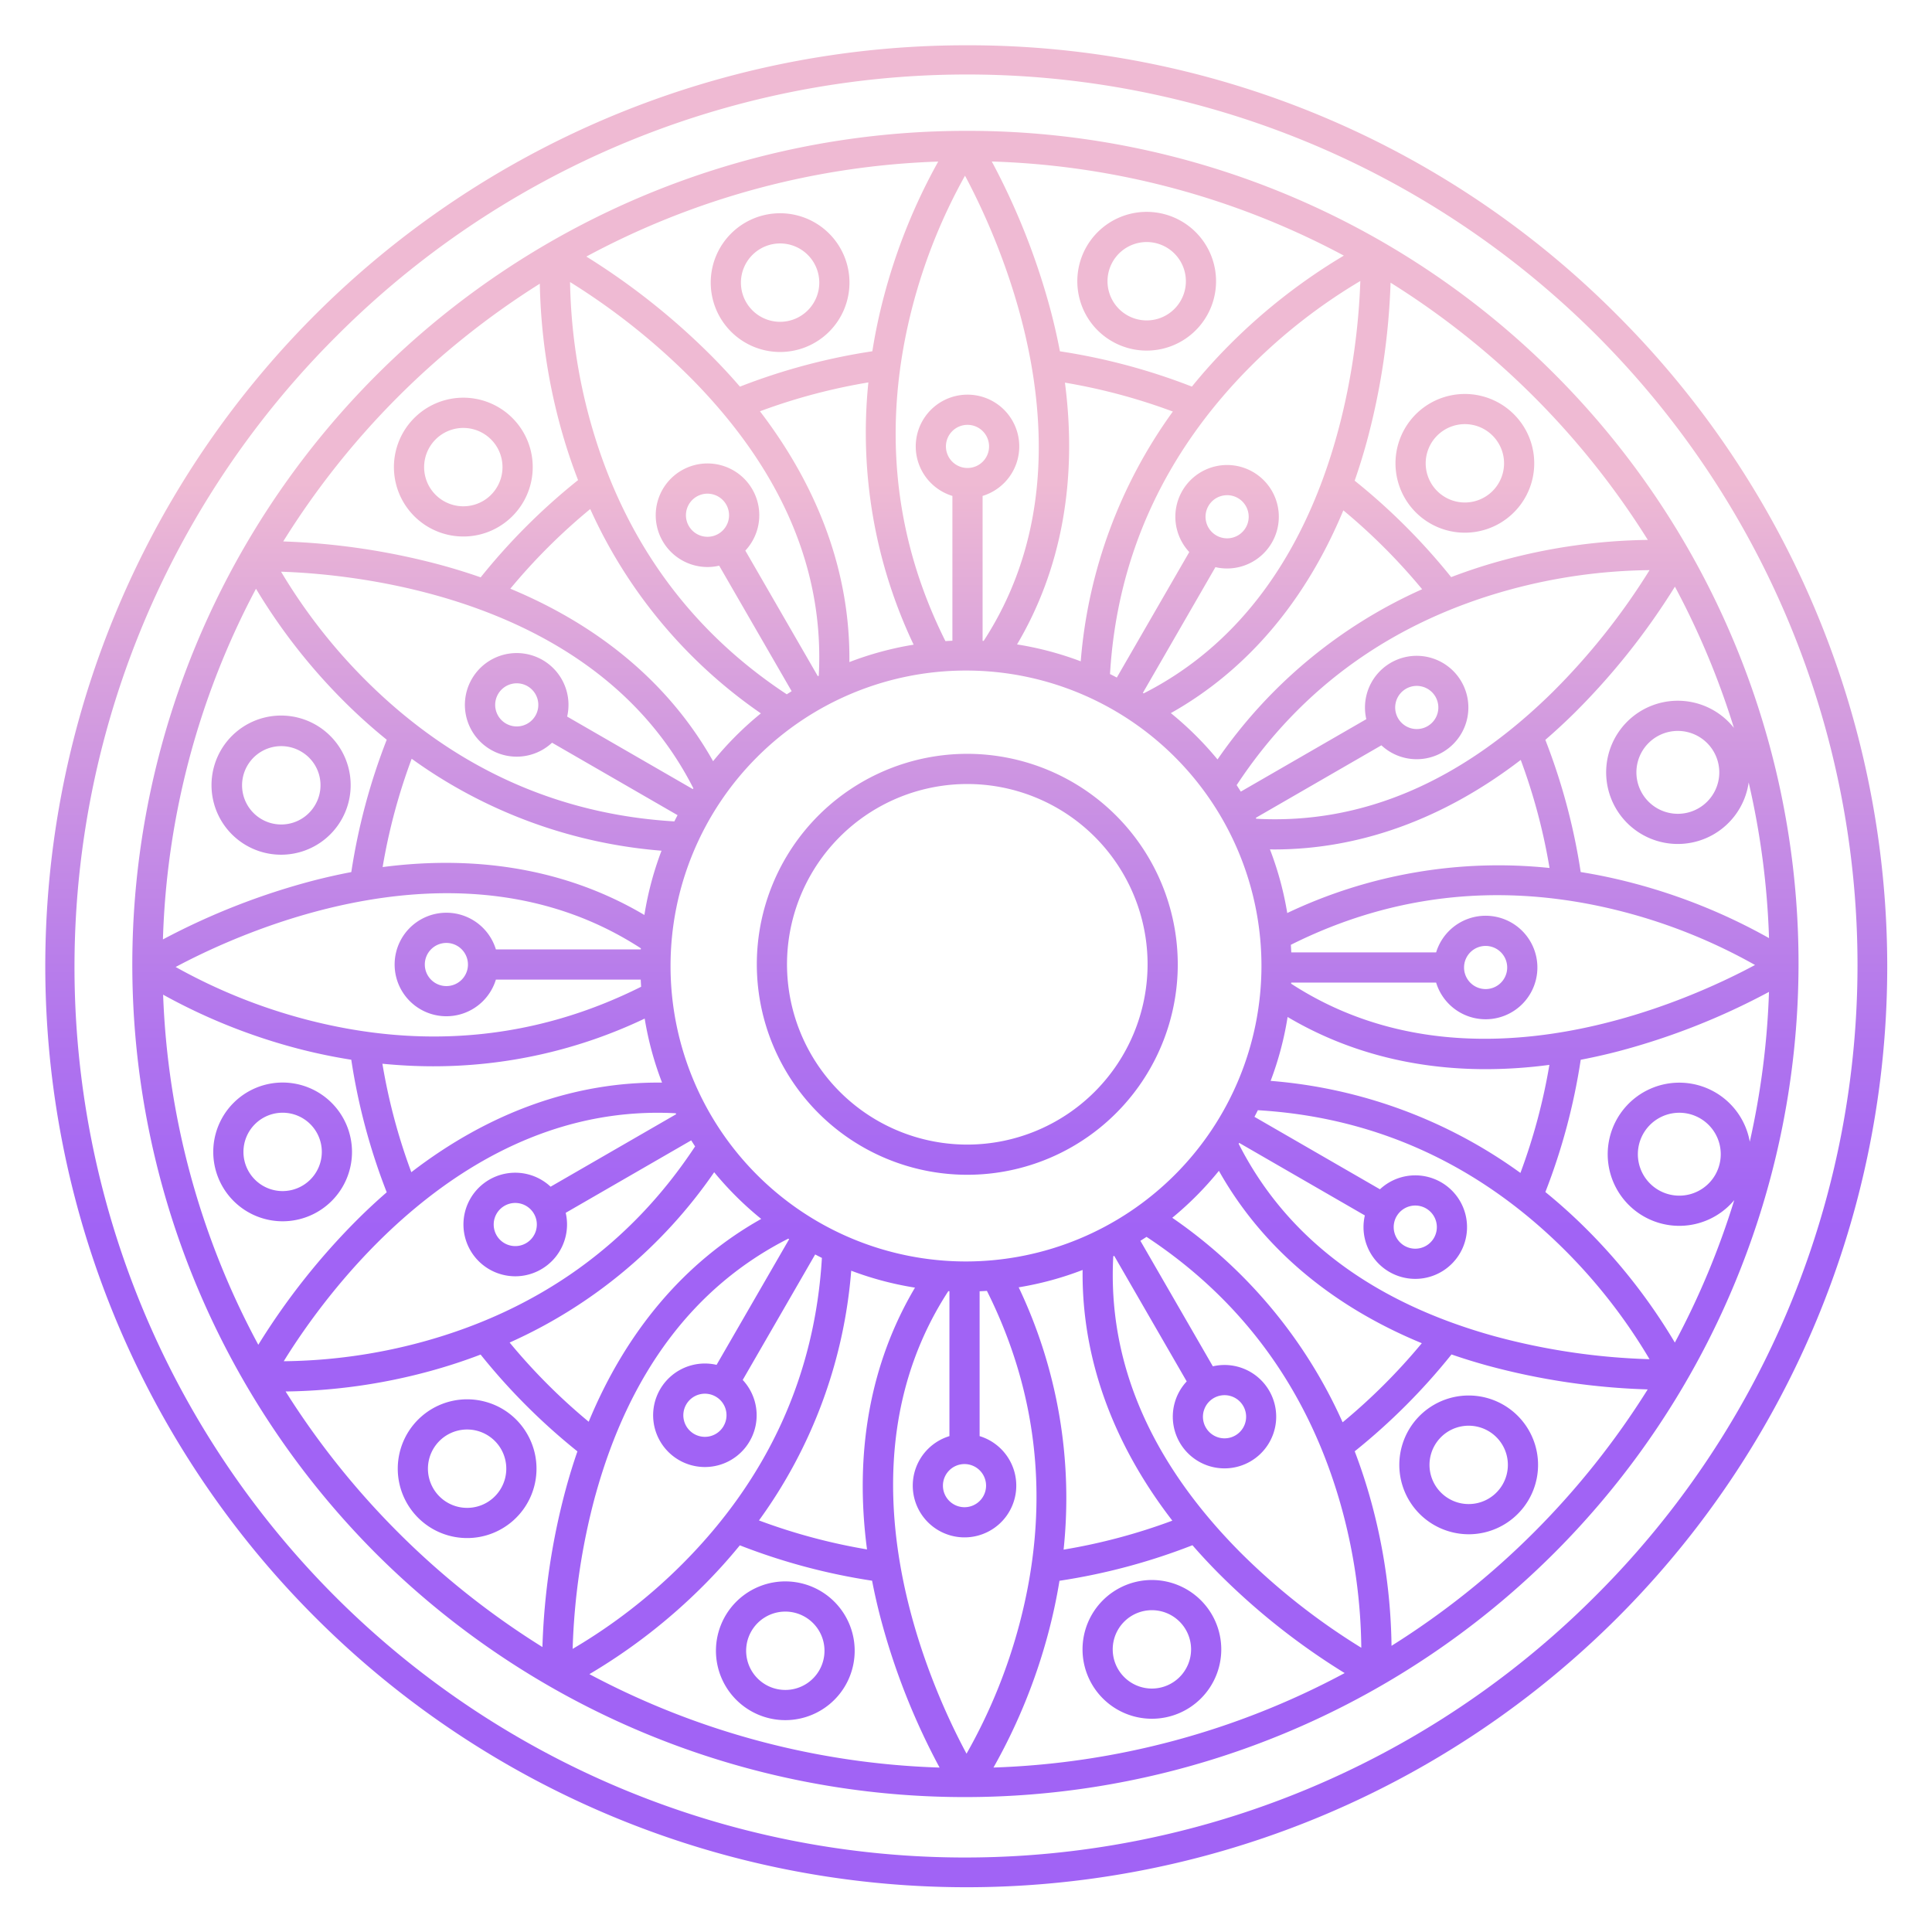 <svg id="Layer_1" height="512" viewBox="0 0 512 512" width="512" xmlns="http://www.w3.org/2000/svg" xmlns:xlink="http://www.w3.org/1999/xlink" data-name="Layer 1"><linearGradient id="linear-gradient" gradientUnits="userSpaceOnUse" x1="206.733" x2="206.733" y1="436" y2="92.907"><stop offset=".322" stop-color="#a163f5"/><stop offset=".466" stop-color="#b074ee"/><stop offset=".752" stop-color="#d8a1dd"/><stop offset=".898" stop-color="#efbad3"/></linearGradient><linearGradient id="linear-gradient-2" x1="303.885" x2="303.885" xlink:href="#linear-gradient" y1="436" y2="92.907"/><linearGradient id="linear-gradient-3" x1="256" x2="256" xlink:href="#linear-gradient" y1="436" y2="92.907"/><linearGradient id="linear-gradient-4" x1="256.344" x2="256.344" xlink:href="#linear-gradient" y1="436" y2="92.906"/><linearGradient id="linear-gradient-5" x1="256" x2="256" xlink:href="#linear-gradient" y1="436" y2="92.906"/><linearGradient id="linear-gradient-6" x1="122.789" x2="122.789" xlink:href="#linear-gradient" y1="436" y2="92.906"/><linearGradient id="linear-gradient-7" x1="74.528" x2="74.528" xlink:href="#linear-gradient" y1="436" y2="92.907"/><linearGradient id="linear-gradient-8" x1="74.898" x2="74.898" xlink:href="#linear-gradient" y1="436" y2="92.907"/><linearGradient id="linear-gradient-9" x1="123.789" x2="123.789" xlink:href="#linear-gradient" y1="436" y2="92.907"/><linearGradient id="linear-gradient-10" x1="208.115" x2="208.115" xlink:href="#linear-gradient" y1="436" y2="92.906"/><linearGradient id="linear-gradient-11" x1="305.267" x2="305.267" xlink:href="#linear-gradient" y1="436" y2="92.906"/><linearGradient id="linear-gradient-12" x1="389.211" x2="389.211" xlink:href="#linear-gradient" y1="436" y2="92.907"/><linearGradient id="linear-gradient-13" x1="388.211" x2="388.211" xlink:href="#linear-gradient" y1="436" y2="92.907"/><path d="m206.733 93.282a18.384 18.384 0 1 0 -18.383-18.382 18.4 18.4 0 0 0 18.383 18.382zm0-28.767a10.384 10.384 0 1 1 -10.383 10.385 10.4 10.4 0 0 1 10.383-10.385z" fill="url(#linear-gradient)"/><path d="m294.692 90.449a18.383 18.383 0 1 0 -8.565-11.163 18.266 18.266 0 0 0 8.565 11.163zm.2-21.112a10.385 10.385 0 1 1 -1.037 7.879 10.391 10.391 0 0 1 1.037-7.879z" fill="url(#linear-gradient-2)"/><path d="m256 34.68a220.937 220.937 0 0 0 -156.226 377.162 220.937 220.937 0 0 0 312.452-312.451 219.488 219.488 0 0 0 -156.226-64.711zm0 299.62a78.3 78.3 0 1 1 78.3-78.3 78.384 78.384 0 0 1 -78.3 78.3zm67.022-24.017c11.357 20.2 29.681 35.738 53.773 45.68a157.869 157.869 0 0 1 -20.986 20.962 130.35 130.35 0 0 0 -45.146-54.2 87.035 87.035 0 0 0 12.359-12.447zm-53.061 30.871a85.491 85.491 0 0 0 16.942-4.6c-.258 23.191 7.861 45.8 23.779 66.436a155.857 155.857 0 0 1 -28.819 7.679 129.846 129.846 0 0 0 -11.902-69.52zm-8.642 52.556a5.716 5.716 0 1 1 -5.716-5.717 5.723 5.723 0 0 1 5.716 5.712zm-31.551 16.9a155.987 155.987 0 0 1 -28.634-7.68 129.922 129.922 0 0 0 24.447-66.178 85.528 85.528 0 0 0 16.9 4.486c-11.82 19.936-16.123 43.562-12.713 69.362zm-28.047-87.579c-20.216 11.36-35.76 29.676-45.711 53.746a157.7 157.7 0 0 1 -20.952-20.989 130.356 130.356 0 0 0 54.207-45.135 87.007 87.007 0 0 0 12.456 12.368zm-12.743-121.3c-11.337-20.16-29.647-35.706-53.739-45.72a157.83 157.83 0 0 1 21.18-21.111 131.351 131.351 0 0 0 45.222 54.151 87.034 87.034 0 0 0 -12.663 12.671zm53.14-30.885a85.545 85.545 0 0 0 -17.022 4.612c.255-23.128-7.839-45.746-23.7-66.462a155.923 155.923 0 0 1 28.733-7.651 130.885 130.885 0 0 0 11.989 69.492zm8.563-52.542a5.716 5.716 0 1 1 5.716 5.717 5.723 5.723 0 0 1 -5.716-5.721zm31.536-16.9a155.9 155.9 0 0 1 28.6 7.662 130.546 130.546 0 0 0 -24.413 66.19 85.641 85.641 0 0 0 -16.877-4.477c11.773-19.9 16.066-43.522 12.69-69.379zm28.061 87.581c20.16-11.336 35.7-29.646 45.719-53.736a157.751 157.751 0 0 1 20.884 20.905 130.37 130.37 0 0 0 -54.227 45.107 87.032 87.032 0 0 0 -12.376-12.283zm-7.182-5.233c-.073-.048-.147-.094-.22-.141l19.224-33.311a13.71 13.71 0 1 0 -6.93-4l-19.2 33.255c-.6-.314-1.2-.625-1.805-.925 1.839-31 14.262-58.321 36.955-81.237a147.225 147.225 0 0 1 29.38-22.925c-.673 20.532-6.929 83.626-57.4 109.277zm17.15-49.661a5.68 5.68 0 0 1 3.471-2.663 5.74 5.74 0 0 1 1.488-.2 5.718 5.718 0 1 1 -4.959 2.86zm35.88-66.347a154.162 154.162 0 0 0 -30.469 23.812 145.329 145.329 0 0 0 -9.794 10.9 163.788 163.788 0 0 0 -34.973-9.356q-.964-5.065-2.305-10.231a184.641 184.641 0 0 0 -15.75-40.069 211.478 211.478 0 0 1 93.291 24.937zm-95.441 102.1c-.1 0-.191-.015-.288-.02v-38.4a13.716 13.716 0 1 0 -8 0v38.376c-.619.026-1.235.061-1.851.1-13.9-27.765-16.832-57.632-8.694-88.82a147.173 147.173 0 0 1 13.886-34.521c9.688 18.121 35.785 75.846 4.947 123.278zm-12.047-127.023a154.142 154.142 0 0 0 -14.449 35.937 145.268 145.268 0 0 0 -3.009 14.332 163.835 163.835 0 0 0 -35.089 9.373q-3.362-3.9-7.1-7.692a184.649 184.649 0 0 0 -33.6-26.78 211.459 211.459 0 0 1 93.247-25.17zm-65.184 57.726c23.769 24.178 35.037 50.584 33.527 78.522l-.247.127-19.215-33.282a13.722 13.722 0 1 0 -13.578 3.881 13.823 13.823 0 0 0 3.573.473 13.529 13.529 0 0 0 3.073-.361l19.207 33.267c-.431.275-.864.546-1.29.828-25.946-17.095-43.488-41.46-52.109-72.505a147.114 147.114 0 0 1 -5.325-36.752 178.165 178.165 0 0 1 32.384 25.802zm9.559 37.478a5.714 5.714 0 1 1 -5.532-7.2 5.787 5.787 0 0 1 1.49.2 5.719 5.719 0 0 1 4.042 7zm-49.956-62.842a154.091 154.091 0 0 0 5.547 38.156 145.38 145.38 0 0 0 4.589 13.893 165.717 165.717 0 0 0 -25.807 25.768q-4.876-1.7-10.03-3.126a184.765 184.765 0 0 0 -42.3-6.388 214.6 214.6 0 0 1 68.001-68.303zm40.688 133.717c-.048.073-.094.147-.141.22l-33.304-19.22a13.727 13.727 0 1 0 -4 6.926l33.259 19.2c-.287.548-.571 1.1-.847 1.652-31.006-1.837-58.342-14.235-81.282-36.884a147.15 147.15 0 0 1 -22.946-29.288c20.544.674 83.616 6.938 109.261 57.394zm-41.851-19.243a5.715 5.715 0 1 1 -2.093-7.808 5.722 5.722 0 0 1 2.093 7.812zm27.943 61.654c0 .1-.015.191-.02.288h-38.4a13.716 13.716 0 1 0 0 8h38.383c.027.637.063 1.272.1 1.906-27.764 13.9-57.63 16.823-88.82 8.668a147.189 147.189 0 0 1 -34.529-13.913c18.119-9.683 75.849-35.787 123.286-4.945zm-68.437-21.528a156.034 156.034 0 0 1 7.7-28.707 130.838 130.838 0 0 0 66.209 24.371 85.619 85.619 0 0 0 -4.538 17.032c-19.892-11.779-43.515-16.072-69.371-12.696zm22.615 25.82a5.717 5.717 0 1 1 -5.717-5.716 5.723 5.723 0 0 1 5.714 5.713zm-9.241 26.974a130 130 0 0 0 56.075-12.643 85.554 85.554 0 0 0 4.6 16.969c-23.178-.259-45.79 7.848-66.445 23.741a155.883 155.883 0 0 1 -7.664-28.744c4.294.42 8.771.677 13.431.677zm-46.935-126.555a154.3 154.3 0 0 0 23.749 30.249 145.474 145.474 0 0 0 10.9 9.765 163.892 163.892 0 0 0 -9.388 35.074q-5.065.964-10.231 2.3a184.776 184.776 0 0 0 -39.691 15.547 211.475 211.475 0 0 1 24.661-92.935zm-24.611 107.578a154.492 154.492 0 0 0 35.53 14.242 146.128 146.128 0 0 0 14.335 3 163.742 163.742 0 0 0 9.392 35.127q-3.788 3.285-7.473 6.93a182.6 182.6 0 0 0 -26.558 33.479 211.477 211.477 0 0 1 -25.226-92.778zm135.844 31.43c.041.08.082.16.124.24l-33.282 19.215a13.72 13.72 0 1 0 -12.914 23.273 13.82 13.82 0 0 0 3.572.472 13.734 13.734 0 0 0 13.347-16.821l33.26-19.2c.342.537.677 1.077 1.03 1.6-17.088 25.926-41.4 43.373-72.338 51.824a145.262 145.262 0 0 1 -36.676 5.109c10.717-17.38 47.343-68.753 103.877-65.716zm-37 30.962a5.716 5.716 0 1 1 -.571-4.338 5.678 5.678 0 0 1 .566 4.334zm1.681 110.494a214.6 214.6 0 0 1 -68.063-67.729 152.3 152.3 0 0 0 37.984-5.323c4.29-1.163 8.894-2.625 13.693-4.457a165.735 165.735 0 0 0 25.654 25.653q-1.636 4.724-3 9.707a182.088 182.088 0 0 0 -6.273 42.145zm14.043-40.245c8.964-32.475 26.155-55.333 51.106-67.987.075.05.152.1.227.146l-19.229 33.3a13.716 13.716 0 1 0 6.928 4l19.2-33.255c.592.31 1.185.617 1.784.914-1.836 30.991-14.205 58.206-36.794 80.924a144.757 144.757 0 0 1 -29.259 22.687 175.506 175.506 0 0 1 6.032-40.733zm33.963-18.321a5.717 5.717 0 1 1 -2.093-7.81 5.68 5.68 0 0 1 2.088 7.806zm-35.563 65.747a151.881 151.881 0 0 0 30.278-23.52c3.121-3.127 6.364-6.667 9.59-10.619a163.854 163.854 0 0 0 35.049 9.375q.939 4.881 2.236 9.85a181.719 181.719 0 0 0 15.651 39.672 211.472 211.472 0 0 1 -92.809-24.762zm95.124-101.5c.1 0 .191.015.288.02v38.4a13.716 13.716 0 1 0 8 0v-38.387c.647-.027 1.291-.065 1.934-.106 13.9 27.75 16.79 57.484 8.587 88.421a144.482 144.482 0 0 1 -13.989 34.228c-9.648-17.918-35.675-75.143-4.825-122.58zm11.959 126.252a151.5 151.5 0 0 0 14.5-35.545c1.139-4.257 2.175-8.931 2.993-13.952a163.837 163.837 0 0 0 35.24-9.42q3.267 3.756 6.89 7.412a182.09 182.09 0 0 0 33.45 26.468 211.472 211.472 0 0 1 -93.078 25.033zm65.148-57.3c-23.689-23.965-34.915-50.259-33.4-78.186l.247-.127 19.215 33.282a13.7 13.7 0 1 0 6.928-4l-19.2-33.26c.543-.346 1.091-.686 1.626-1.044 25.926 17.087 43.369 41.371 51.815 72.263a144.831 144.831 0 0 1 5.1 36.624 175.526 175.526 0 0 1 -32.336-25.554zm-9.435-37.142a5.719 5.719 0 1 1 .571 4.337 5.68 5.68 0 0 1 -.576-4.339zm49.776 62.188a151.945 151.945 0 0 0 -5.318-37.927c-1.158-4.269-2.614-8.853-4.438-13.628a165.731 165.731 0 0 0 25.653-25.667q4.758 1.644 9.776 3.018a182.726 182.726 0 0 0 42.219 6.246 214.6 214.6 0 0 1 -67.897 67.956zm27.566-81.98c-32.536-8.948-55.424-26.13-68.079-51.079.05-.076.1-.153.147-.228l33.298 19.222a13.717 13.717 0 1 0 4-6.927l-33.255-19.2c.305-.582.607-1.166.9-1.755 31 1.835 58.247 14.192 81.033 36.76a145.263 145.263 0 0 1 22.762 29.222 176.152 176.152 0 0 1 -40.811-6.017zm-26.223-31.844a5.717 5.717 0 1 1 2.093 7.808 5.726 5.726 0 0 1 -2.098-7.81zm-27.943-61.654c0-.1.015-.191.02-.288h38.4a13.716 13.716 0 1 0 0-8h-38.388c-.028-.674-.068-1.345-.112-2.016 27.758-13.9 57.558-16.8 88.622-8.615a145.921 145.921 0 0 1 34.391 13.964c-18.008 9.676-75.501 35.803-122.938 4.953zm68.437 21.513a155.948 155.948 0 0 1 -7.676 28.639 130.333 130.333 0 0 0 -66.2-24.393 85.553 85.553 0 0 0 4.5-16.934c15.5 9.178 33.236 13.828 52.518 13.828a128.807 128.807 0 0 0 16.858-1.14zm-22.617-25.8a5.717 5.717 0 1 1 5.717 5.716 5.723 5.723 0 0 1 -5.717-5.716zm-46.853-14.436a85.49 85.49 0 0 0 -4.587-16.872c.356 0 .711.021 1.066.021 22.772 0 45.016-8.094 65.4-23.725a155.911 155.911 0 0 1 7.63 28.637 130.287 130.287 0 0 0 -69.509 11.936zm122.574 60.606a18.971 18.971 0 1 0 -4.117 15.478 211.685 211.685 0 0 1 -15.739 37.745 152.321 152.321 0 0 0 -23.627-30.278c-3.146-3.129-6.708-6.38-10.686-9.614a163.894 163.894 0 0 0 9.366-35.051c3.315-.637 6.659-1.383 10.036-2.266a183.158 183.158 0 0 0 39.858-15.725 212.466 212.466 0 0 1 -5.091 39.711zm-9.164 8.8a10.984 10.984 0 1 1 1.1-8.334 11 11 0 0 1 -1.1 8.335zm4.963-118.47a18.979 18.979 0 1 0 3.91 14.454 212.321 212.321 0 0 1 5.391 41.255 152.863 152.863 0 0 0 -35.757-14.5 144.389 144.389 0 0 0 -14.152-3.009 163.83 163.83 0 0 0 -9.37-35.03q3.865-3.339 7.631-7.045a184.1 184.1 0 0 0 26.71-33.555 211.77 211.77 0 0 1 15.637 37.43zm-3.878 11.777a10.983 10.983 0 1 1 -10.983-10.977 11 11 0 0 1 10.983 10.981zm-44.249-21.192c-24.131 23.746-50.509 35.012-78.449 33.493-.043-.083-.085-.166-.128-.248l33.282-19.215a13.7 13.7 0 1 0 -4-6.928l-33.26 19.2c-.366-.575-.725-1.155-1.1-1.72 17.092-25.924 41.472-43.377 72.548-51.845a146.723 146.723 0 0 1 36.877-5.132 177.57 177.57 0 0 1 -25.77 32.399zm-41.448 2.523a5.727 5.727 0 0 1 5.513-4.24 5.755 5.755 0 0 1 1.489.2 5.717 5.717 0 1 1 -7 4.042zm28.531-37.583a144.625 144.625 0 0 0 -13.892 4.518 165.719 165.719 0 0 0 -25.572-25.557q1.7-4.878 3.126-10.03a184.66 184.66 0 0 0 6.39-42.441 214.58 214.58 0 0 1 68.174 68.167 153.766 153.766 0 0 0 -38.226 5.347z" fill="url(#linear-gradient-3)"/><path d="m256.345 199.773a55.777 55.777 0 1 0 55.776 55.777 55.841 55.841 0 0 0 -55.776-55.777zm0 103.554a47.777 47.777 0 1 1 47.776-47.777 47.831 47.831 0 0 1 -47.776 47.777z" fill="url(#linear-gradient-4)"/><path d="m256 12a244 244 0 0 0 -172.534 416.534 244 244 0 1 0 345.068-345.068 242.4 242.4 0 0 0 -172.534-71.466zm166.877 410.877a236 236 0 1 1 -333.754-333.754 236 236 0 1 1 333.754 333.754z" fill="url(#linear-gradient-5)"/><path d="m131.975 139.716a18.392 18.392 0 1 0 -9.16 2.46 18.256 18.256 0 0 0 9.16-2.46zm-18.185-10.729a10.385 10.385 0 1 1 14.185 3.8 10.4 10.4 0 0 1 -14.185-3.8z" fill="url(#linear-gradient-6)"/><path d="m90.449 217.308a18.439 18.439 0 1 0 -11.163 8.565 18.4 18.4 0 0 0 11.163-8.565zm-6.927-4a10.382 10.382 0 1 1 -3.8-14.185 10.316 10.316 0 0 1 3.8 14.185z" fill="url(#linear-gradient-7)"/><path d="m74.9 286.883a18.384 18.384 0 1 0 18.384 18.384 18.4 18.4 0 0 0 -18.384-18.384zm0 28.767a10.384 10.384 0 1 1 10.384-10.383 10.4 10.4 0 0 1 -10.384 10.383z" fill="url(#linear-gradient-8)"/><path d="m128.554 371.46a18.384 18.384 0 1 0 11.162 8.565 18.257 18.257 0 0 0 -11.162-8.565zm.433 26.75a10.385 10.385 0 1 1 3.8-14.185 10.4 10.4 0 0 1 -3.8 14.185z" fill="url(#linear-gradient-9)"/><path d="m217.308 421.551a18.383 18.383 0 1 0 8.565 11.163 18.4 18.4 0 0 0 -8.565-11.163zm-.2 21.112a10.382 10.382 0 1 1 1.038-7.879 10.4 10.4 0 0 1 -1.038 7.879z" fill="url(#linear-gradient-10)"/><path d="m305.267 418.718a18.384 18.384 0 1 0 18.383 18.382 18.4 18.4 0 0 0 -18.383-18.382zm0 28.767a10.384 10.384 0 1 1 10.383-10.385 10.4 10.4 0 0 1 -10.383 10.385z" fill="url(#linear-gradient-11)"/><path d="m380.025 372.284a18.384 18.384 0 0 0 4.434 33.678 18.453 18.453 0 0 0 4.787.635 18.387 18.387 0 1 0 -9.221-34.313zm18.185 10.729a10.385 10.385 0 1 1 -14.185-3.8 10.4 10.4 0 0 1 14.185 3.8z" fill="url(#linear-gradient-12)"/><path d="m379.013 106.862a18.384 18.384 0 1 0 25.112 6.73 18.405 18.405 0 0 0 -25.112-6.73zm19.221 18.609a10.382 10.382 0 1 1 -1.037-7.879 10.315 10.315 0 0 1 1.037 7.879z" fill="url(#linear-gradient-13)"/></svg>